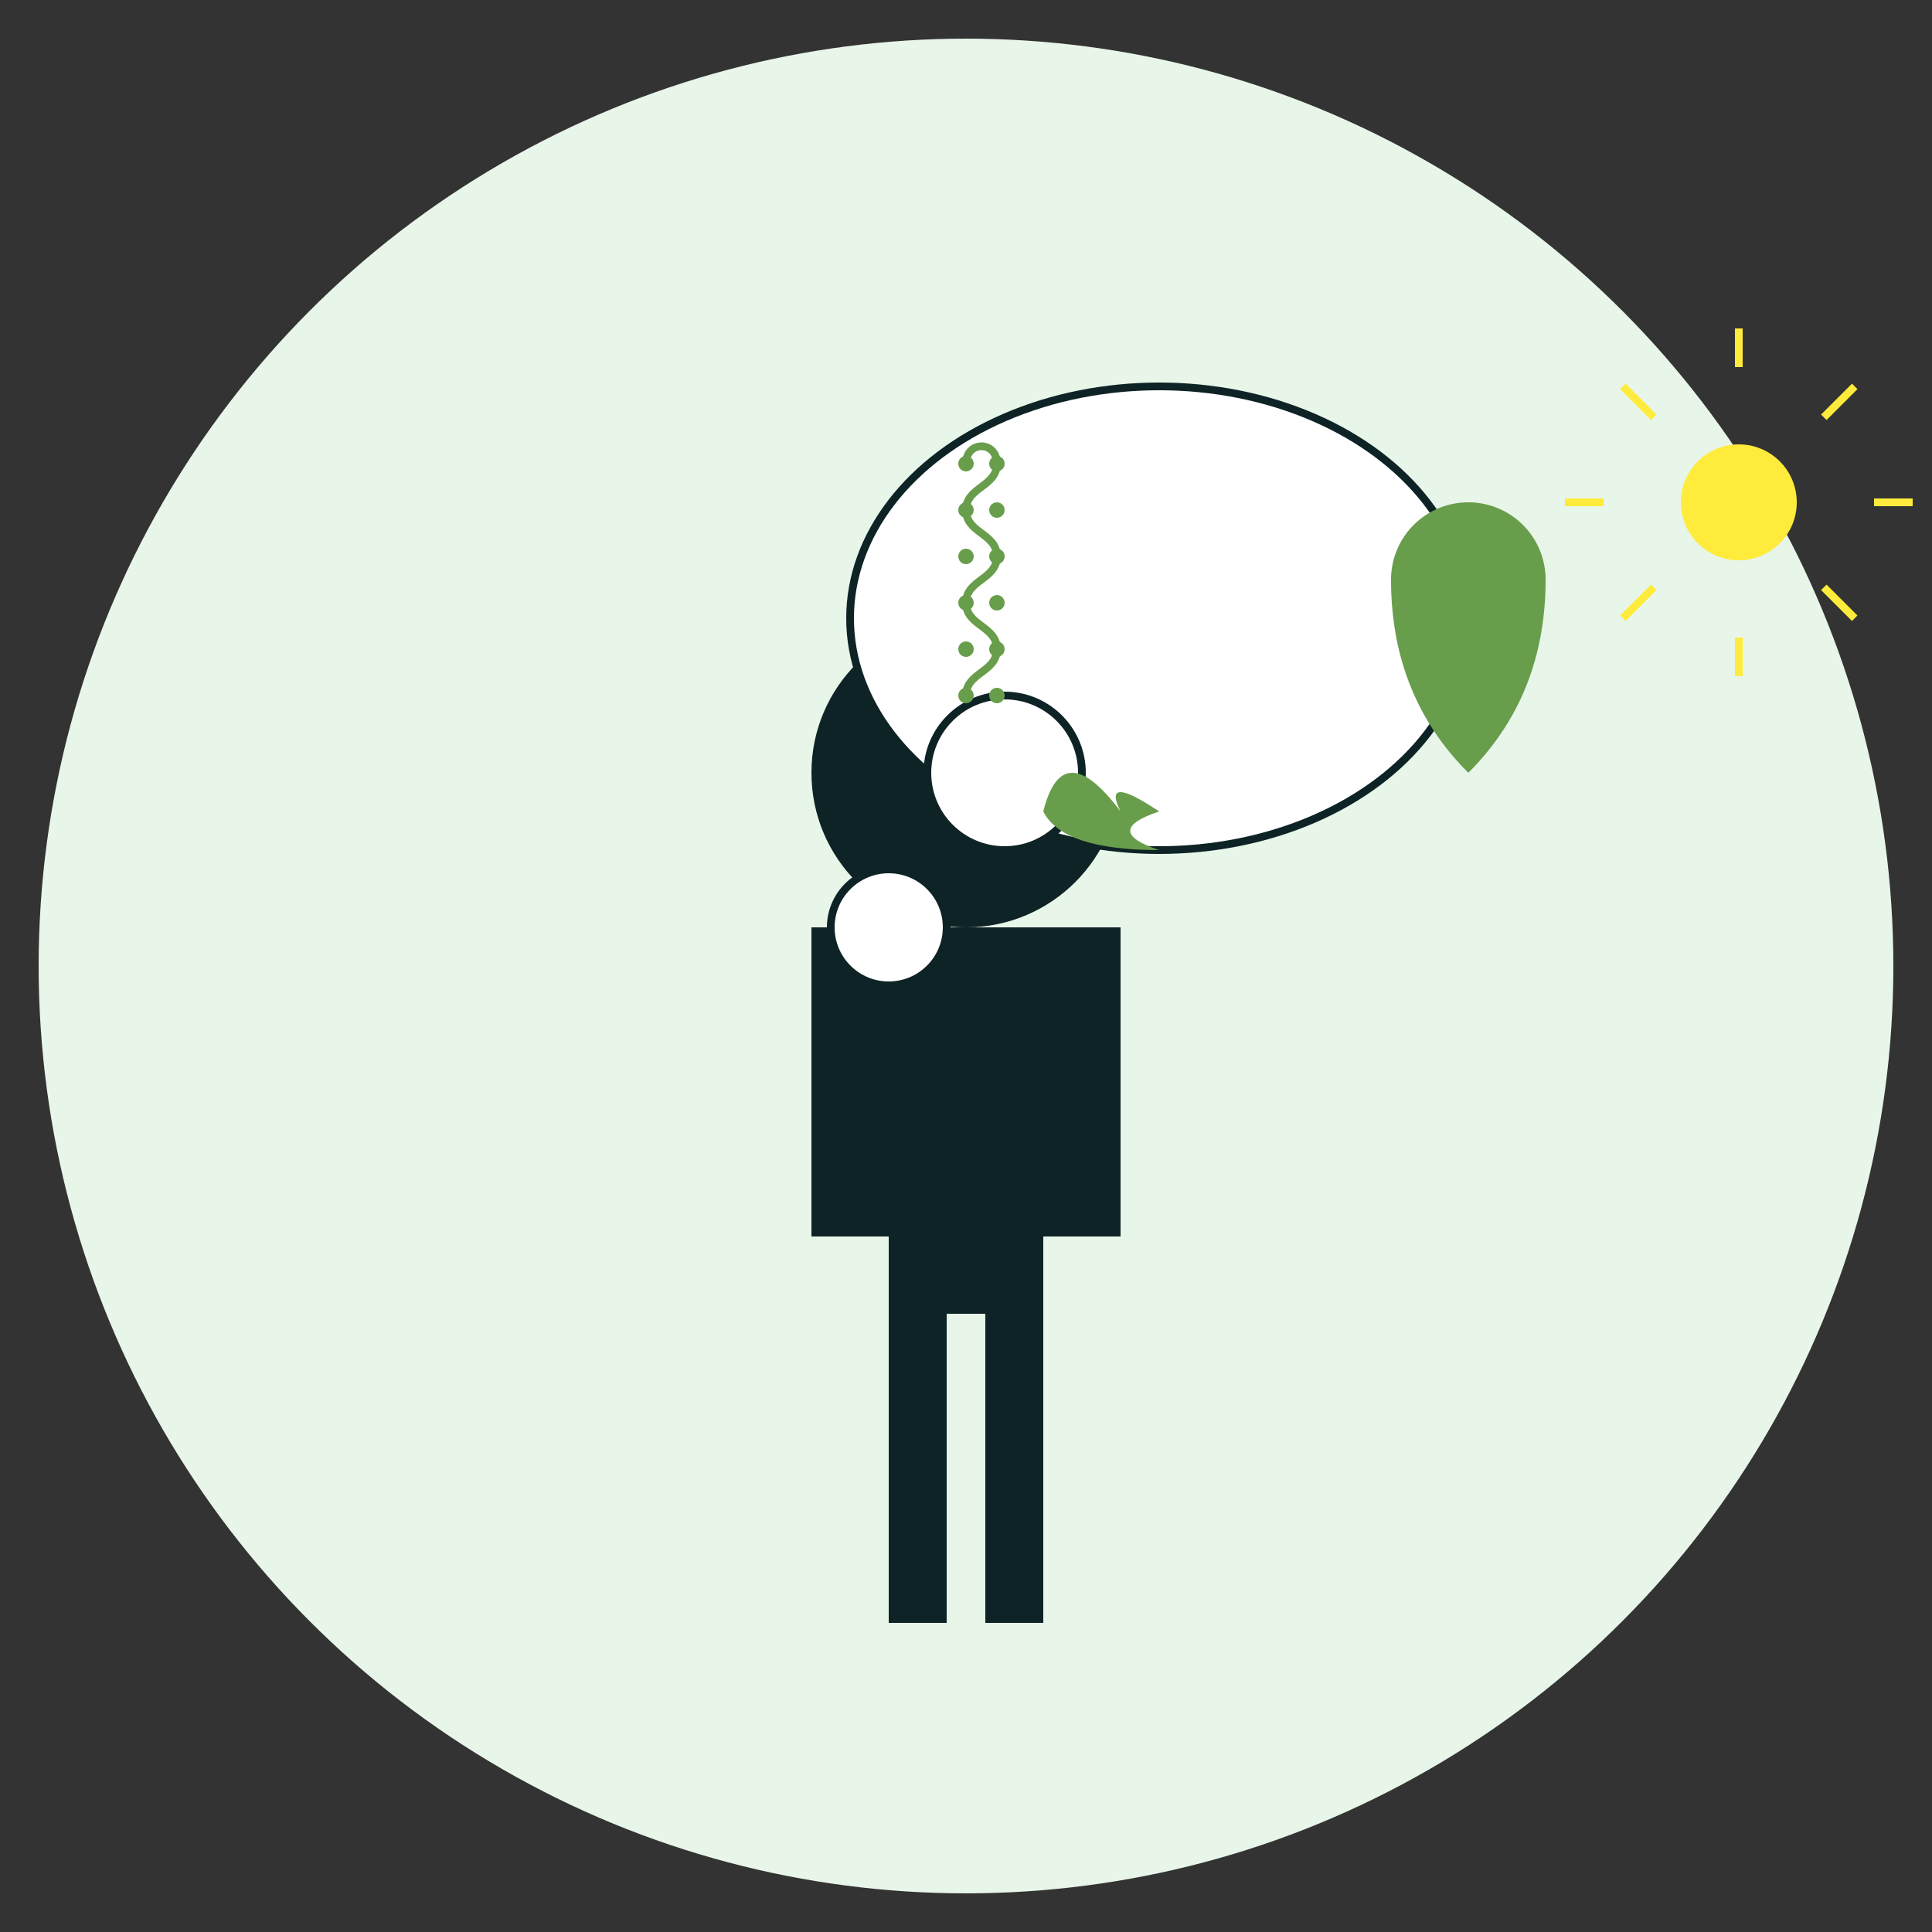 <!-- Save this code as healthy_mindset_person.svg in your static/images/ directory -->
<svg
    width="500"
    height="500"
    viewBox="0 0 500 500"
    xmlns="http://www.w3.org/2000/svg"
>
    <rect x="0" y="0" width="500" height="500" fill="#333333" stroke="none"/>
    <!-- Background Circle for Softness -->
    <circle cx="250" cy="250" r="240" fill="#e8f5e9" />

    <!-- Person Illustration -->
    <g id="person" transform="translate(150, 150)">
        <!-- Head -->
        <circle cx="100" cy="50" r="40" fill="#0e2326" />

        <!-- Body -->
        <rect x="80" y="90" width="40" height="100" fill="#0e2326" />

        <!-- Arms -->
        <rect x="60" y="90" width="20" height="80" fill="#0e2326" />
        <rect x="120" y="90" width="20" height="80" fill="#0e2326" />

        <!-- Legs -->
        <rect x="80" y="190" width="15" height="80" fill="#0e2326" />
        <rect x="105" y="190" width="15" height="80" fill="#0e2326" />
    </g>

    <!-- Thought Bubble -->
    <g id="thought-bubble" transform="translate(200, 80)">
        <!-- Bubble -->
        <ellipse cx="100" cy="80" rx="80" ry="60" fill="#ffffff" stroke="#0e2326" stroke-width="2" />
        <circle cx="60" cy="120" r="20" fill="#ffffff" stroke="#0e2326" stroke-width="2" />
        <circle cx="30" cy="160" r="15" fill="#ffffff" stroke="#0e2326" stroke-width="2" />

        <!-- Icons inside the Bubble -->
        <!-- Brain Icon -->
        <g transform="translate(30, 30)">
            <path d="M20,10 C20,4 28,4 28,10 C28,16 20,16 20,22 C20,28 28,28 28,34 C28,40 20,40 20,46 C20,52 28,52 28,58 C28,64 20,64 20,70" stroke="#689e4b" stroke-width="2" fill="none" />
            <circle cx="20" cy="10" r="2" fill="#689e4b" />
            <circle cx="28" cy="10" r="2" fill="#689e4b" />
            <circle cx="20" cy="22" r="2" fill="#689e4b" />
            <circle cx="28" cy="22" r="2" fill="#689e4b" />
            <circle cx="20" cy="34" r="2" fill="#689e4b" />
            <circle cx="28" cy="34" r="2" fill="#689e4b" />
            <circle cx="20" cy="46" r="2" fill="#689e4b" />
            <circle cx="28" cy="46" r="2" fill="#689e4b" />
            <circle cx="20" cy="58" r="2" fill="#689e4b" />
            <circle cx="28" cy="58" r="2" fill="#689e4b" />
            <circle cx="20" cy="70" r="2" fill="#689e4b" />
            <circle cx="28" cy="70" r="2" fill="#689e4b" />
        </g>

        <!-- Heart Icon -->
        <g transform="translate(150, 40)">
            <path d="M10,30
                     A20,20 0 0,1 50,30
                     Q50,60 30,80
                     Q10,60 10,30 Z" fill="#689e4b" />
        </g>

        <!-- Leaf Icon -->
        <g transform="translate(60, 100)">
            <path d="M10,30
                     Q15,10 30,30
                     Q25,20 40,30
                     Q25,35 40,40
                     Q15,40 10,30 Z" fill="#689e4b" />
        </g>

        <!-- Sun Icon -->
        <g transform="translate(200, 0)">
            <circle cx="50" cy="50" r="15" fill="#ffeb3b" />
            <!-- Rays -->
            <line x1="50" y1="5" x2="50" y2="15" stroke="#ffeb3b" stroke-width="2" />
            <line x1="50" y1="85" x2="50" y2="95" stroke="#ffeb3b" stroke-width="2" />
            <line x1="5" y1="50" x2="15" y2="50" stroke="#ffeb3b" stroke-width="2" />
            <line x1="85" y1="50" x2="95" y2="50" stroke="#ffeb3b" stroke-width="2" />
            <line x1="20" y1="20" x2="28" y2="28" stroke="#ffeb3b" stroke-width="2" />
            <line x1="72" y1="72" x2="80" y2="80" stroke="#ffeb3b" stroke-width="2" />
            <line x1="20" y1="80" x2="28" y2="72" stroke="#ffeb3b" stroke-width="2" />
            <line x1="72" y1="28" x2="80" y2="20" stroke="#ffeb3b" stroke-width="2" />
        </g>
    </g>
</svg>

